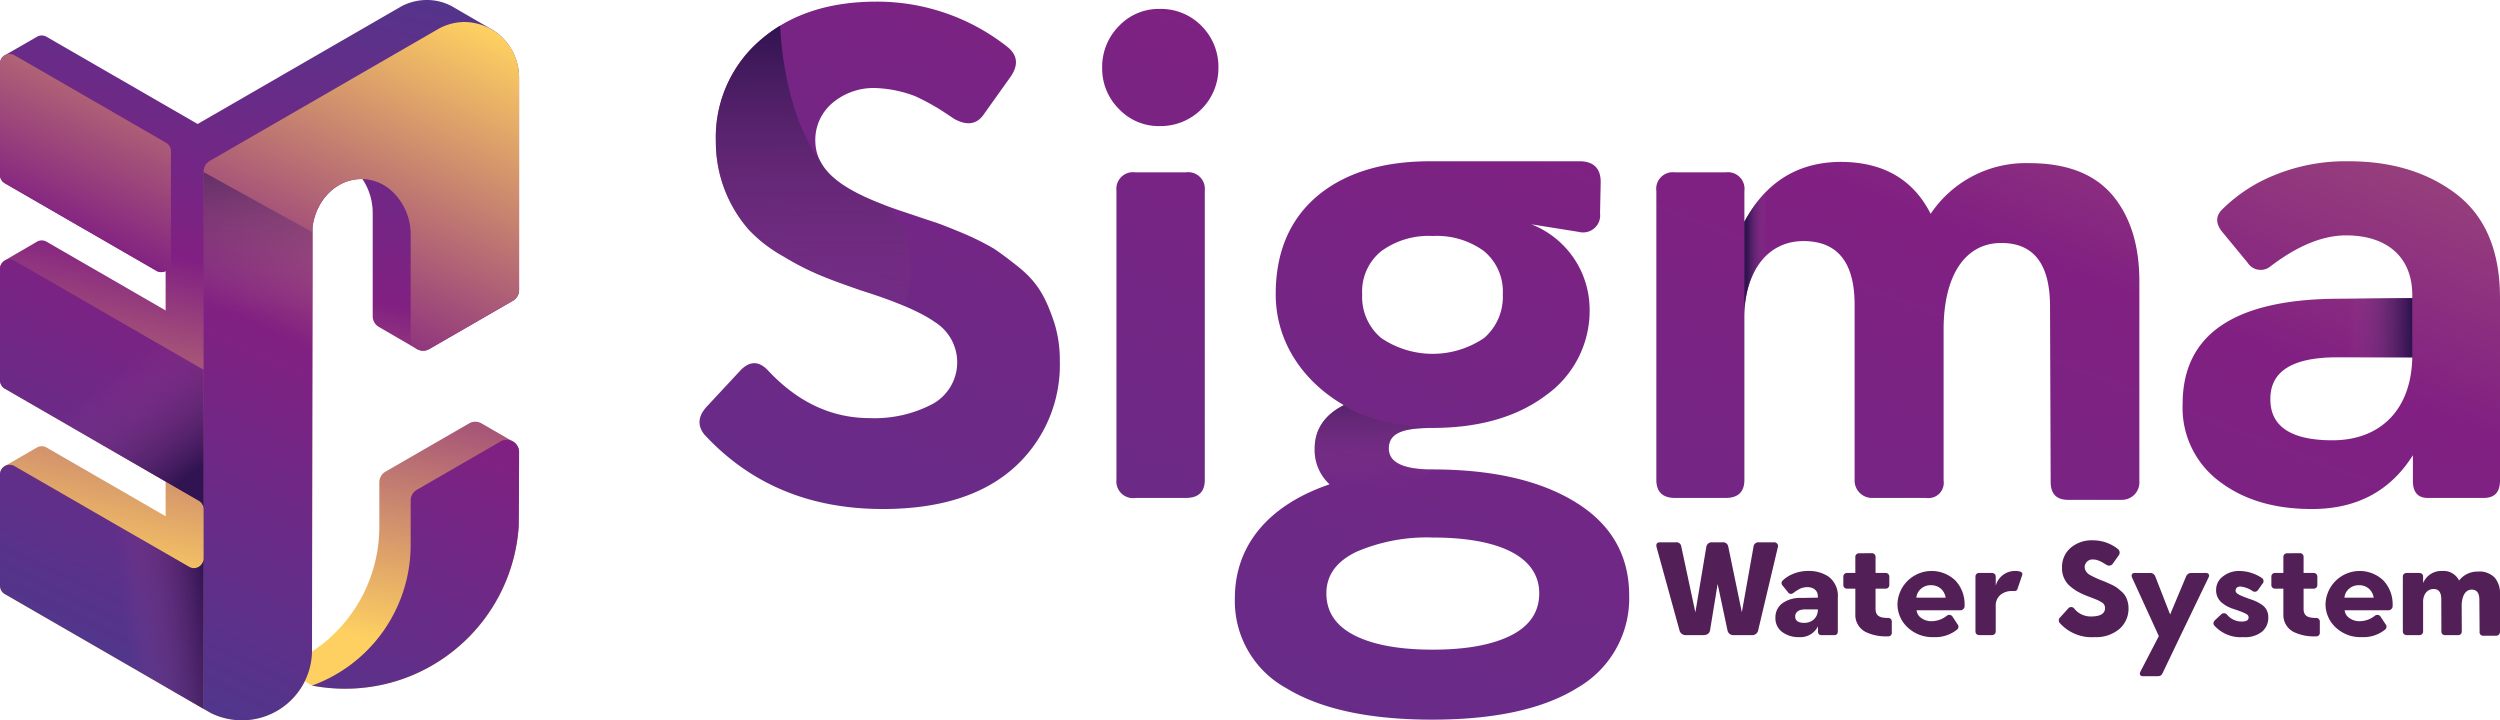 <svg xmlns="http://www.w3.org/2000/svg" xmlns:xlink="http://www.w3.org/1999/xlink" viewBox="0 0 352.526 101.568">
  <defs>
    <linearGradient id="b338a5a5-655f-41b0-80ad-dd8df9fdf41a" x1="27.15" y1="84.574" x2="47.621" y2="-7.544" gradientUnits="userSpaceOnUse">
      <stop offset="0" stop-color="#fed061"/>
      <stop offset="0.494" stop-color="#812082"/>
      <stop offset="1" stop-color="#50368c"/>
    </linearGradient>
    <linearGradient id="a9b64ca3-3e0f-46c6-b585-77b79b286477" x1="29.632" y1="-14.197" x2="-14.721" y2="79.627" xlink:href="#b338a5a5-655f-41b0-80ad-dd8df9fdf41a"/>
    <linearGradient id="eb0235aa-49b5-4f16-8185-775974623f4e" x1="92.557" y1="15.55" x2="48.204" y2="109.373" xlink:href="#b338a5a5-655f-41b0-80ad-dd8df9fdf41a"/>
    <linearGradient id="ea211e41-28db-4a9b-81b2-0c7b5b2a8324" x1="36.87" y1="34.896" x2="20.554" y2="69.411" xlink:href="#b338a5a5-655f-41b0-80ad-dd8df9fdf41a"/>
    <linearGradient id="ed7a6612-6c39-448a-ad94-322e8c8a772d" x1="63.445" y1="1.788" x2="19.092" y2="95.611" xlink:href="#b338a5a5-655f-41b0-80ad-dd8df9fdf41a"/>
    <linearGradient id="fde86902-b357-43ad-a7c1-a3c9cd2bf3dc" x1="65.119" y1="2.579" x2="20.766" y2="96.403" xlink:href="#b338a5a5-655f-41b0-80ad-dd8df9fdf41a"/>
    <linearGradient id="bfac8637-749e-4cf6-a1c0-1e471c70e5fb" x1="43.764" y1="-7.516" x2="-0.589" y2="86.308" xlink:href="#b338a5a5-655f-41b0-80ad-dd8df9fdf41a"/>
    <linearGradient id="e02071ff-cec8-4390-8f62-93d28e81e5d4" x1="54.805" y1="-2.297" x2="10.452" y2="91.527" xlink:href="#b338a5a5-655f-41b0-80ad-dd8df9fdf41a"/>
    <linearGradient id="e733584e-b1ae-4619-900c-60994c1050da" x1="36.353" y1="62.78" x2="36.353" y2="17.148" gradientUnits="userSpaceOnUse">
      <stop offset="0.4" stop-color="#944493" stop-opacity="0"/>
      <stop offset="1" stop-color="#301350"/>
    </linearGradient>
    <linearGradient id="bb9971f4-a8df-4e49-bd6a-5faa7bed30c8" x1="9.121" y1="83.43" x2="28.982" y2="81.115" xlink:href="#e733584e-b1ae-4619-900c-60994c1050da"/>
    <linearGradient id="ba18a3d1-fbdf-4eff-886e-0324dc54dd20" x1="7.761" y1="44.464" x2="25.673" y2="67.98" xlink:href="#e733584e-b1ae-4619-900c-60994c1050da"/>
    <linearGradient id="f3e2ae78-191d-437b-a60a-0f58506c8fbb" x1="209.689" y1="-182.792" x2="80.865" y2="150.08" xlink:href="#b338a5a5-655f-41b0-80ad-dd8df9fdf41a"/>
    <linearGradient id="a6c8faa6-22b2-4977-b0d8-cf62fa9809d8" x1="243.138" y1="-169.847" x2="114.315" y2="163.025" xlink:href="#b338a5a5-655f-41b0-80ad-dd8df9fdf41a"/>
    <linearGradient id="bc26b845-19bf-4b1c-b8ce-eb5ed83fd65c" x1="287.918" y1="-152.517" x2="159.094" y2="180.355" xlink:href="#b338a5a5-655f-41b0-80ad-dd8df9fdf41a"/>
    <linearGradient id="bb0928ac-bdd4-4a75-99b9-aa555f454b33" x1="337.528" y1="-133.318" x2="208.704" y2="199.554" xlink:href="#b338a5a5-655f-41b0-80ad-dd8df9fdf41a"/>
    <linearGradient id="b2794c4b-e481-45dd-8124-bb57e06d62ea" x1="394.796" y1="-111.155" x2="265.972" y2="221.718" xlink:href="#b338a5a5-655f-41b0-80ad-dd8df9fdf41a"/>
    <linearGradient id="f99c7b39-3840-4ff1-8ea5-2fb51d2c5d0c" x1="331.052" y1="46.209" x2="339.962" y2="46.209" gradientUnits="userSpaceOnUse">
      <stop offset="0" stop-color="#944493" stop-opacity="0"/>
      <stop offset="1" stop-color="#301350"/>
    </linearGradient>
    <clipPath id="abc37532-99a0-4e98-b845-13163931eada">
      <path d="M142.12,6.662c1.384,1.16,1.518,2.544.357,4.197l-3.662,5.137c-.983,1.518-2.368,1.785-4.198.803-.223-.134-2.188-1.474-2.635-1.697a30.53,30.53,0,0,0-2.993-1.564,17.261,17.261,0,0,0-5.359-1.116,8.976,8.976,0,0,0-6.298,2.143,6.814,6.814,0,0,0-2.367,5.182c0,4.511,3.974,7.324,12.505,10.138,2.01.669,3.439,1.162,4.288,1.428.804.268,2.188.805,4.108,1.608a37.547,37.547,0,0,1,4.288,2.143c.938.626,2.143,1.518,3.528,2.636,2.814,2.277,3.841,4.467,4.958,7.726a17.368,17.368,0,0,1,.804,5.404,19.459,19.459,0,0,1-6.431,15.097c-4.332,3.884-10.496,5.849-18.535,5.849q-15.475,0-25.19-10.54c-.983-1.294-.848-2.59.403-3.93l4.734-5.092c1.34-1.384,2.68-1.34,4.02.18q6.23,6.565,14.203,6.564a17.57,17.57,0,0,0,8.888-2.009,6.702,6.702,0,0,0,.312-11.523c-2.099-1.474-5.582-2.947-10.406-4.465-2.188-.761-4.064-1.43-5.583-2.055a38.082,38.082,0,0,1-5.359-2.724,20.087,20.087,0,0,1-4.958-3.842,18.803,18.803,0,0,1-4.6-12.415,18.043,18.043,0,0,1,6.253-14.248C111.348,2.061,116.796.23,123.63.23A29.655,29.655,0,0,1,142.12,6.662Z" style="fill: none"/>
    </clipPath>
    <linearGradient id="ba9c293c-4fb3-40fb-b610-8ded40074145" x1="114.306" y1="54.757" x2="114.306" y2="3.483" xlink:href="#f99c7b39-3840-4ff1-8ea5-2fb51d2c5d0c"/>
    <clipPath id="a6cfd097-3840-47f8-a8f1-2cb4c865d331">
      <path d="M297.875,27.518c2.546,3.037,3.796,7.101,3.796,12.148V67.847a2.461,2.461,0,0,1-2.546,2.636h-7.503c-1.653,0-2.457-.849-2.457-2.546l-.089-24.698c0-5.985-2.278-8.977-6.878-8.977-5.136,0-8.129,4.645-8.129,12.193V67.759a2.159,2.159,0,0,1-2.456,2.456h-7.593A2.453,2.453,0,0,1,261.52,67.669V42.971q0-8.977-7.235-8.977c-4.868,0-8.307,4.064-8.307,10.808V67.669c0,1.697-.893,2.546-2.635,2.546h-7.146c-1.742,0-2.635-.849-2.635-2.546V26.937a2.341,2.341,0,0,1,2.635-2.634h7.146a2.341,2.341,0,0,1,2.635,2.634v4.332q4.489-8.374,13.533-8.441c6.029,0,10.272,2.456,12.729,7.325a16.144,16.144,0,0,1,13.89-7.147C291.444,23.007,295.33,24.525,297.875,27.518Z" style="fill: none"/>
    </clipPath>
    <linearGradient id="eec15726-23fc-4554-bbf6-92f096338f42" x1="249.23" y1="34.094" x2="246.334" y2="34.094" xlink:href="#f99c7b39-3840-4ff1-8ea5-2fb51d2c5d0c"/>
    <clipPath id="f0851a35-a537-40e7-b109-40392771d366">
      <path d="M222.273,70.884c4.957,3.082,7.458,7.459,7.458,13.086a14.53,14.53,0,0,1-7.19,12.953c-4.823,3.037-11.702,4.555-20.589,4.555-8.843,0-15.676-1.474-20.544-4.422a14.013,14.013,0,0,1-7.28-12.684c0-7.548,4.823-13.174,13.354-16.078a6.563,6.563,0,0,1-2.099-5.046c0-2.68,1.384-4.735,4.108-6.119-5.851-3.395-9.602-9.022-9.602-15.632,0-5.939,1.965-10.54,5.85-13.845,3.886-3.261,9.201-4.913,15.944-4.913H222.72c2.01,0,3.037,1.028,2.993,3.038l-.089,4.287a2.407,2.407,0,0,1-2.993,2.636l-6.699-1.072a12.926,12.926,0,0,1,8.218,11.7,14.635,14.635,0,0,1-6.163,12.417c-4.109,3.081-9.468,4.599-16.034,4.599-4.153,0-6.119.715-6.119,2.904,0,1.965,2.054,2.947,6.119,2.947C210.482,66.195,217.271,67.759,222.273,70.884ZM202.041,91.608c4.689,0,8.352-.669,11.032-2.009,2.635-1.34,3.975-3.305,3.975-5.941,0-5.224-5.762-7.86-15.007-7.86a25.044,25.044,0,0,0-10.764,2.009c-2.813,1.34-4.243,3.305-4.243,5.851,0,2.636,1.339,4.601,3.974,5.941S197.352,91.608,202.041,91.608Zm0-58.329a11.304,11.304,0,0,0-7.28,2.145,7.312,7.312,0,0,0-2.679,6.074,7.55,7.55,0,0,0,2.679,6.163,12.909,12.909,0,0,0,14.515,0,7.651,7.651,0,0,0,2.635-6.163,7.408,7.408,0,0,0-2.635-6.074A11.253,11.253,0,0,0,202.041,33.279Z" style="fill: none"/>
    </clipPath>
    <linearGradient id="a2e31f5c-c21a-4cb9-97f6-bc9a58b5f723" x1="194.645" y1="68.186" x2="194.645" y2="52.827" xlink:href="#f99c7b39-3840-4ff1-8ea5-2fb51d2c5d0c"/>
  </defs>
  <g style="isolation: isolate">
    <g id="a0da4ecd-8565-4fe6-a5dd-d2c9a87ad33e" data-name="Layer 2">
      <g>
        <g>
          <path d="M53.486,46.134c.035.022.069.042.105.061.035.022.069.042.105.061.035.022.069.042.105.061.035.022.069.042.105.061.035.022.069.042.105.061.035.022.069.042.105.061.035.022.069.042.105.061.035.021.069.041.105.061.035.022.069.042.105.061.035.022.069.042.105.061.035.022.069.042.105.061.035.022.069.042.105.061.035.022.069.042.105.061.035.022.069.042.105.061.035.021.069.042.105.061.035.022.069.042.105.061.035.022.069.042.105.061.035.022.069.042.105.061.035.022.069.042.105.061.035.022.069.042.105.061.035.022.069.042.105.061.035.022.069.042.105.061.035.022.069.042.105.061.035.021.069.042.105.061.035.022.069.042.105.061.035.022.069.042.105.061.035.022.069.042.105.061.035.022.069.042.105.061.035.022.069.042.105.061.035.022.069.042.105.061.035.021.069.042.105.061.035.022.069.042.105.061.035.022.069.042.105.061.035.022.069.042.105.061.035.022.069.042.105.061.035.022.069.042.105.061.035.022.069.042.105.061.035.022.069.042.105.061.035.022.069.042.105.061.035.021.069.042.105.061.035.022.069.042.105.061.035.022.069.042.105.061.035.022.069.042.105.061.035.022.069.042.105.061.035.022.069.042.105.061.035.022.069.042.105.061.035.022.069.042.105.061.035.022.069.042.105.061.035.022.069.042.105.061.035.022.069.042.105.061a1.729,1.729,0,0,0,1.801.037L72.32,42.411a1.751,1.751,0,0,0,.876-1.517V10.949a7.919,7.919,0,0,0-4.005-6.891c-.035-.02-.07-.041-.105-.061s-.07-.041-.105-.061-.07-.041-.105-.061-.07-.041-.105-.061-.07-.041-.105-.061-.07-.041-.105-.061-.07-.041-.105-.061-.07-.041-.105-.061-.07-.041-.105-.061-.07-.041-.105-.061-.07-.041-.105-.061-.07-.041-.105-.061-.07-.041-.105-.061-.07-.041-.105-.061-.07-.041-.105-.06-.07-.041-.105-.061-.07-.041-.105-.061-.07-.041-.105-.061-.07-.041-.105-.061-.07-.041-.105-.061-.07-.041-.105-.061-.07-.041-.105-.061-.07-.041-.105-.061-.07-.041-.105-.061-.07-.041-.105-.061-.07-.041-.105-.061-.07-.041-.105-.061-.07-.041-.105-.061-.07-.041-.105-.061-.07-.041-.105-.061-.07-.041-.105-.061-.07-.041-.105-.061-.07-.041-.105-.061-.07-.041-.105-.061-.07-.041-.105-.061-.07-.041-.105-.061-.07-.041-.105-.061-.07-.041-.105-.061-.07-.041-.105-.061-.07-.041-.105-.061-.07-.041-.105-.061-.07-.041-.105-.061-.07-.041-.105-.061-.07-.041-.105-.061-.07-.041-.105-.061-.07-.041-.105-.061-.07-.041-.105-.061-.07-.041-.105-.061-.07-.041-.105-.061-.07-.041-.105-.061A7.406,7.406,0,0,0,60.242,0a7.61,7.61,0,0,0-3.74.951c-.004.003-20.202,11.664-28.636,16.533L6.564,5.185a1.346,1.346,0,0,0-1.403.031c-.03.016-.059.033-.088.051-.03.016-.06.033-.089.051-.03.016-.059.033-.089.051-.03.016-.059.033-.088.051-.03.016-.06.033-.089.051-.03.016-.059.033-.088.051-.03.016-.06.033-.089.051-.03.016-.06.033-.089.051-.03.016-.059.033-.088.051-.03.016-.06.033-.089.051-.03.016-.06.033-.089.051-.03.016-.059.033-.089.051-.03.016-.06.033-.089.051-.03.016-.059.032-.088.051-.03.016-.06.033-.089.051-.03.016-.06.033-.089.051-.03.016-.059.033-.088.051-.03.016-.06.033-.089.051-.03.016-.059.033-.088.051-.03.016-.06.033-.089.051-.03.016-.06.033-.089.051-.03.016-.059.033-.088.051-.03.016-.06.033-.089.051-.03.016-.059.033-.089.051-.03.016-.059.033-.089.051-.03.016-.06.033-.089.051-.03.016-.059.033-.088.051-.03.016-.06.032-.089.051-.03.016-.059.033-.089.051-.03.016-.059.033-.089.051-.03.016-.06.033-.089.051-.03.016-.059.033-.089.051-.03.016-.06.033-.089.051-.03.016-.059.033-.089.051-.03.016-.059.033-.088.051-.03.016-.06.033-.089.051-.03.016-.059.033-.088.051-.03.016-.06.033-.089.051-.03.016-.06.033-.089.051-.03.016-.059.033-.089.051-.03.016-.06.033-.089.051-.03.016-.059.033-.089.051-.03.016-.059.033-.089.051-.03.016-.06.033-.089.051-.03.016-.059.033-.089.051-.03.016-.06.033-.089.051-.03.016-.06.033-.089.051-.03.016-.059.033-.089.051-.03.016-.059.033-.089.051-.03.016-.059.033-.088.051A1.344,1.344,0,0,0,0,8.97V24.664a1.361,1.361,0,0,0,.681,1.179L22.063,38.188a1.341,1.341,0,0,0,1.292.029v5.559L6.564,34.082a1.344,1.344,0,0,0-1.406.034c-.03.016-.059.034-.088.052-.031.016-.059.034-.089.052-.031.016-.059.034-.089.052-.031.016-.059.034-.089.052-.031.016-.059.034-.089.052-.031.016-.059.034-.089.052-.031.016-.059.034-.089.052-.031.017-.059.034-.089.052-.031.017-.059.034-.089.052-.031.016-.059.034-.089.052-.031.017-.059.034-.089.052-.031.016-.059.034-.089.052-.03.016-.059.034-.089.052-.031.016-.059.034-.089.052-.03.016-.059.034-.088.052-.031.016-.059.034-.089.052-.031.016-.059.034-.089.052-.031.016-.059.034-.089.052-.031.016-.059.034-.089.052-.031.016-.059.034-.089.052-.031.016-.059.034-.089.052-.031.016-.059.034-.089.052-.031.016-.059.034-.089.052-.031.016-.059.034-.089.052-.031.016-.059.034-.089.052-.03.016-.059.034-.088.052-.031.016-.059.034-.089.052-.03.016-.059.034-.089.052-.031.017-.059.034-.089.053-.03.016-.059.034-.088.052-.031.017-.059.034-.089.052-.031.017-.059.034-.089.052-.031.016-.059.034-.089.052-.031.016-.059.034-.089.052-.031.016-.059.034-.089.052-.031.016-.059.034-.089.052-.031.016-.059.034-.089.052-.031.016-.059.034-.089.052-.031.016-.059.034-.089.052-.031.016-.059.034-.089.052-.03.016-.059.034-.088.052-.031.016-.059.034-.089.052-.03.016-.059.034-.089.052-.031.016-.059.034-.089.052-.031.016-.059.034-.088.052-.031.016-.059.034-.089.052-.031.016-.059.034-.089.052-.03.016-.059.034-.088.052-.031.016-.059.034-.089.052-.031.016-.059.034-.089.052A1.345,1.345,0,0,0,0,37.935V53.629a1.361,1.361,0,0,0,.681,1.179L23.355,67.898v.765l.001.009v4.125L6.564,63.103a1.345,1.345,0,0,0-1.403.031c-.03.016-.059.033-.089.051-.03.016-.059.033-.089.052-.03.016-.059.033-.088.051-.03.016-.059.033-.089.051-.03.016-.059.033-.089.051-.03.016-.059.033-.089.052-.03.016-.059.033-.089.051-.03.016-.059.033-.089.051-.03.016-.059.033-.089.052-.03.016-.059.033-.089.051-.03.016-.059.033-.089.051-.03.016-.059.033-.089.051-.03.016-.059.033-.089.052-.03.016-.059.033-.089.051-.03.016-.059.033-.089.051-.03.016-.059.033-.089.052-.03.016-.059.033-.088.051-.03.016-.059.033-.089.051-.03.016-.059.033-.089.051-.03.016-.06.033-.089.051-.03.016-.06.033-.089.052-.03.016-.059.033-.089.051-.03.016-.06.033-.089.051-.03.016-.059.033-.089.051-.03.016-.059.033-.089.052-.03.016-.059.033-.089.051-.03.016-.06.033-.089.051-.03.016-.059.033-.089.052-.031.016-.059.033-.089.051-.03.016-.059.033-.088.051-.03.016-.06.033-.089.051-.03.016-.059.033-.088.051-.03.016-.059.033-.089.052-.03.016-.059.033-.089.051-.03.016-.059.033-.089.051-.03.016-.06.033-.089.052-.03.016-.06.033-.089.051-.03.016-.06.033-.089.051-.03.016-.059.033-.089.051-.03.016-.06.033-.089.052-.03.016-.059.033-.089.051-.03.016-.06.033-.089.051-.03.016-.06.033-.089.051-.03.016-.059.033-.088.052-.03.016-.06.033-.089.051-.03.016-.06.033-.089.051-.03.016-.06.033-.089.052-.03.016-.059.033-.088.051-.03.016-.059.033-.089.051-.03.016-.059.033-.089.051A1.345,1.345,0,0,0,0,66.9V82.594a1.362,1.362,0,0,0,.681,1.179L28.709,99.955v0l.006.004h0l.984.569.001,0a9.884,9.884,0,0,0,12.611-3.32h.001q.26-.385.484-.795c.065-.12.123-.231.184-.354.006.001,1.016.617,1.016.617a24.72,24.72,0,0,0,10.997-.382,24.19,24.19,0,0,0,2.915-.977A24.485,24.485,0,0,0,73.135,74.311c.04-.57.06-10.556.06-10.556A1.718,1.718,0,0,0,72.28,62.23c-.029-.018-.057-.034-.087-.05-.029-.018-.057-.034-.087-.05s-.057-.034-.086-.05c-.029-.018-.057-.034-.087-.05s-.057-.034-.087-.05c-.029-.018-.057-.034-.087-.05s-.057-.034-.086-.05c-.029-.018-.057-.034-.087-.05s-.057-.034-.087-.05c-.029-.018-.057-.034-.087-.05s-.057-.034-.086-.05c-.029-.018-.057-.034-.087-.05s-.057-.034-.087-.05c-.029-.018-.057-.034-.087-.05s-.057-.034-.086-.05-.057-.034-.087-.05c-.029-.018-.057-.035-.087-.05-.029-.018-.057-.034-.087-.05-.029-.018-.057-.035-.087-.05-.029-.018-.057-.034-.087-.05-.029-.018-.057-.034-.086-.05s-.057-.034-.087-.05c-.029-.018-.057-.034-.087-.05-.029-.018-.057-.034-.086-.05-.029-.018-.057-.034-.087-.05s-.057-.034-.087-.05c-.029-.018-.057-.034-.087-.05s-.057-.034-.086-.05c-.029-.018-.057-.034-.087-.05s-.057-.034-.087-.05c-.029-.018-.057-.034-.087-.05s-.057-.034-.086-.05-.057-.034-.087-.05c-.029-.018-.057-.035-.087-.05-.029-.018-.057-.034-.087-.05-.029-.018-.057-.035-.087-.05-.029-.018-.057-.034-.086-.05-.029-.018-.057-.034-.087-.05s-.057-.034-.087-.05c-.029-.018-.057-.034-.087-.05s-.057-.034-.086-.05c-.029-.018-.057-.034-.087-.05s-.057-.034-.087-.05c-.029-.018-.057-.034-.087-.05s-.057-.034-.087-.05c-.029-.018-.057-.034-.087-.05s-.057-.034-.087-.05c-.029-.018-.057-.034-.087-.05s-.057-.034-.087-.05c-.029-.018-.057-.034-.086-.05a1.718,1.718,0,0,0-1.78-.031L54.359,66.508a1.739,1.739,0,0,0-.869,1.506v6.237a21.094,21.094,0,0,1-7.993,16.55c-.486.387-.993.747-1.513,1.09.001-.068.013-.134.013-.202l.068-58.611.001-1.023,0-.002c.477-3.847,3.379-6.805,6.887-6.805.053,0,.105.006.158.007a8.602,8.602,0,0,1,1.444,4.813V44.594A1.73,1.73,0,0,0,53.486,46.134Z" style="fill: url(#b338a5a5-655f-41b0-80ad-dd8df9fdf41a)"/>
          <g>
            <path d="M24.105,21.315V37.009a1.361,1.361,0,0,1-2.042,1.179L.681,25.843A1.361,1.361,0,0,1,0,24.664V8.97A1.361,1.361,0,0,1,2.042,7.791L23.424,20.136A1.361,1.361,0,0,1,24.105,21.315Z" style="fill: url(#a9b64ca3-3e0f-46c6-b585-77b79b286477)"/>
            <path d="M70.587,62.249a1.739,1.739,0,0,1,2.608,1.506s-.02,9.986-.06,10.556A24.564,24.564,0,0,1,57.909,95.315a24.191,24.191,0,0,1-2.915.977,24.729,24.729,0,0,1-10.997.382A21.109,21.109,0,0,0,57.909,76.81V70.573a1.739,1.739,0,0,1,.87-1.506Z" style="fill: url(#eb0235aa-49b5-4f16-8185-775974623f4e)"/>
            <polygon points="28.714 52.155 28.71 52.152 28.71 52.157 28.714 52.155" style="fill: url(#ea211e41-28db-4a9b-81b2-0c7b5b2a8324)"/>
            <polygon points="28.71 78.759 28.71 71.776 28.709 71.767 28.709 78.768 28.71 78.759" style="fill: url(#ed7a6612-6c39-448a-ad94-322e8c8a772d)"/>
            <path d="M65.597,3.104a7.607,7.607,0,0,0-3.74.951C61.852,4.058,29.58,22.691,29.58,22.691a1.739,1.739,0,0,0-.87,1.506V52.152l.004.003-.004.003v-.005l-.001,0V71.767l.001.009v6.983l-.001.009v21.18a.013.013,0,0,0,.006.011l.984.568.001.001a9.884,9.884,0,0,0,12.611-3.32h.001c.173-.257.335-.523.484-.796a9.837,9.837,0,0,0,1.2-4.723l.068-58.611.001-1.023,0-.002c.477-3.847,3.379-6.806,6.887-6.806A6.381,6.381,0,0,1,55.089,26.8H55.09a8.314,8.314,0,0,1,2.819,6.371V47.698a1.752,1.752,0,0,0,2.627,1.517L72.32,42.412a1.752,1.752,0,0,0,.876-1.517V10.949A7.775,7.775,0,0,0,65.597,3.104Z" style="fill: url(#fde86902-b357-43ad-a7c1-a3c9cd2bf3dc)"/>
            <path d="M0,37.935V53.629a1.361,1.361,0,0,0,.681,1.179L28.029,70.597a1.361,1.361,0,0,1,.68,1.17V52.152L2.042,36.756A1.361,1.361,0,0,0,0,37.935Z" style="fill: url(#bfac8637-749e-4cf6-a1c0-1e471c70e5fb)"/>
            <path d="M26.668,79.938,2.042,65.721A1.361,1.361,0,0,0,0,66.9V82.593a1.362,1.362,0,0,0,.681,1.179L28.709,99.955V78.767A1.361,1.361,0,0,1,26.668,79.938Z" style="fill: url(#e02071ff-cec8-4390-8f62-93d28e81e5d4)"/>
          </g>
          <polygon points="28.709 24.267 28.709 51.476 43.997 51.476 43.997 32.712 28.709 24.267" style="mix-blend-mode: multiply;fill: url(#e733584e-b1ae-4619-900c-60994c1050da)"/>
          <path d="M26.668,79.938,2.042,65.721A1.361,1.361,0,0,0,0,66.9V82.593a1.362,1.362,0,0,0,.681,1.179L28.709,99.955V78.767A1.361,1.361,0,0,1,26.668,79.938Z" style="mix-blend-mode: multiply;fill: url(#bb9971f4-a8df-4e49-bd6a-5faa7bed30c8)"/>
          <path d="M0,37.935V53.629a1.361,1.361,0,0,0,.681,1.179L28.029,70.597a1.361,1.361,0,0,1,.68,1.17V52.152L2.042,36.756A1.361,1.361,0,0,0,0,37.935Z" style="mix-blend-mode: multiply;fill: url(#ba18a3d1-fbdf-4eff-886e-0324dc54dd20)"/>
        </g>
        <path d="M142.12,6.662c1.384,1.16,1.518,2.544.357,4.197l-3.662,5.137c-.983,1.518-2.368,1.785-4.198.803-.223-.134-2.188-1.474-2.635-1.697a30.53,30.53,0,0,0-2.993-1.564,17.261,17.261,0,0,0-5.359-1.116,8.976,8.976,0,0,0-6.298,2.143,6.814,6.814,0,0,0-2.367,5.182c0,4.511,3.974,7.324,12.505,10.138,2.01.669,3.439,1.162,4.288,1.428.804.268,2.188.805,4.108,1.608a37.547,37.547,0,0,1,4.288,2.143c.938.626,2.143,1.518,3.528,2.636,2.814,2.277,3.841,4.467,4.958,7.726a17.368,17.368,0,0,1,.804,5.404,19.459,19.459,0,0,1-6.431,15.097c-4.332,3.884-10.496,5.849-18.535,5.849q-15.475,0-25.19-10.54c-.983-1.294-.848-2.59.403-3.93l4.734-5.092c1.34-1.384,2.68-1.34,4.02.18q6.23,6.565,14.203,6.564a17.57,17.57,0,0,0,8.888-2.009,6.702,6.702,0,0,0,.312-11.523c-2.099-1.474-5.582-2.947-10.406-4.465-2.188-.761-4.064-1.43-5.583-2.055a38.082,38.082,0,0,1-5.359-2.724,20.087,20.087,0,0,1-4.958-3.842,18.803,18.803,0,0,1-4.6-12.415,18.043,18.043,0,0,1,6.253-14.248C111.348,2.061,116.796.23,123.63.23A29.655,29.655,0,0,1,142.12,6.662Z" style="fill: url(#f3e2ae78-191d-437b-a60a-0f58506c8fbb)"/>
        <path d="M169.442,3.669a8.153,8.153,0,0,1,2.367,5.895,8.159,8.159,0,0,1-8.262,8.217,7.721,7.721,0,0,1-5.762-2.412,8.022,8.022,0,0,1-2.368-5.805,8.153,8.153,0,0,1,2.368-5.895,7.721,7.721,0,0,1,5.762-2.412A8.019,8.019,0,0,1,169.442,3.669ZM167.209,24.303a2.348,2.348,0,0,1,2.68,2.546V67.669q0,2.545-2.68,2.546h-7.101a2.348,2.348,0,0,1-2.68-2.546V26.848a2.348,2.348,0,0,1,2.68-2.546Z" style="fill: url(#a6c8faa6-22b2-4977-b0d8-cf62fa9809d8)"/>
        <path d="M222.273,70.884c4.957,3.082,7.458,7.459,7.458,13.086a14.53,14.53,0,0,1-7.19,12.953c-4.823,3.037-11.702,4.555-20.589,4.555-8.843,0-15.676-1.474-20.544-4.422a14.013,14.013,0,0,1-7.28-12.684c0-7.548,4.823-13.174,13.354-16.078a6.563,6.563,0,0,1-2.099-5.046c0-2.68,1.384-4.735,4.108-6.119-5.851-3.395-9.602-9.022-9.602-15.632,0-5.939,1.965-10.54,5.85-13.845,3.886-3.261,9.201-4.913,15.944-4.913H222.72c2.01,0,3.037,1.028,2.993,3.038l-.089,4.287a2.407,2.407,0,0,1-2.993,2.636l-6.699-1.072a12.926,12.926,0,0,1,8.218,11.7,14.635,14.635,0,0,1-6.163,12.417c-4.109,3.081-9.468,4.599-16.034,4.599-4.153,0-6.119.715-6.119,2.904,0,1.965,2.054,2.947,6.119,2.947C210.482,66.195,217.271,67.759,222.273,70.884ZM202.041,91.608c4.689,0,8.352-.669,11.032-2.009,2.635-1.34,3.975-3.305,3.975-5.941,0-5.224-5.762-7.86-15.007-7.86a25.044,25.044,0,0,0-10.764,2.009c-2.813,1.34-4.243,3.305-4.243,5.851,0,2.636,1.339,4.601,3.974,5.941S197.352,91.608,202.041,91.608Zm0-58.329a11.304,11.304,0,0,0-7.28,2.145,7.312,7.312,0,0,0-2.679,6.074,7.55,7.55,0,0,0,2.679,6.163,12.909,12.909,0,0,0,14.515,0,7.651,7.651,0,0,0,2.635-6.163,7.408,7.408,0,0,0-2.635-6.074A11.253,11.253,0,0,0,202.041,33.279Z" style="fill: url(#bc26b845-19bf-4b1c-b8ce-eb5ed83fd65c)"/>
        <path d="M297.875,27.518c2.546,3.037,3.796,7.101,3.796,12.148V67.847a2.461,2.461,0,0,1-2.546,2.636h-7.503c-1.653,0-2.457-.849-2.457-2.546l-.089-24.698c0-5.985-2.278-8.977-6.878-8.977-5.136,0-8.129,4.645-8.129,12.193V67.759a2.159,2.159,0,0,1-2.456,2.456h-7.593A2.453,2.453,0,0,1,261.52,67.669V42.971q0-8.977-7.235-8.977c-4.868,0-8.307,4.064-8.307,10.808V67.669c0,1.697-.893,2.546-2.635,2.546h-7.146c-1.742,0-2.635-.849-2.635-2.546V26.937a2.341,2.341,0,0,1,2.635-2.634h7.146a2.341,2.341,0,0,1,2.635,2.634v4.332q4.489-8.374,13.533-8.441c6.029,0,10.272,2.456,12.729,7.325a16.144,16.144,0,0,1,13.89-7.147C291.444,23.007,295.33,24.525,297.875,27.518Z" style="fill: url(#bb0928ac-bdd4-4a75-99b9-aa555f454b33)"/>
        <path d="M346.452,27.429c4.065,3.171,6.074,8.039,6.074,14.604V67.759c0,1.653-.759,2.456-2.322,2.456h-7.86c-1.385,0-2.099-.803-2.099-2.367V64.186c-3.171,5.046-7.905,7.592-14.247,7.592-5.315,0-9.648-1.294-13.086-3.93a12.93,12.93,0,0,1-5.137-10.897q0-14.738,21.974-14.828l10.407-.088v-.447c0-5.226-3.439-8.397-9.334-8.397-3.305,0-6.878,1.474-10.674,4.377a2.168,2.168,0,0,1-3.216-.536l-3.573-4.331c-.983-1.206-.938-2.323.089-3.261a22.153,22.153,0,0,1,7.369-4.779,26.463,26.463,0,0,1,10.361-1.921Q340.356,22.738,346.452,27.429Zm-6.297,22.955H329.57c-6.298,0-9.424,1.965-9.424,5.851-.045,3.886,2.903,5.851,8.754,5.851C335.51,62.086,340.021,57.932,340.155,50.385Z" style="fill: url(#b2794c4b-e481-45dd-8124-bb57e06d62ea)"/>
        <polygon points="340.155 42.034 340.155 50.385 331.245 50.385 331.245 42.112 340.155 42.034" style="mix-blend-mode: multiply;fill: url(#f99c7b39-3840-4ff1-8ea5-2fb51d2c5d0c)"/>
        <g style="clip-path: url(#abc37532-99a0-4e98-b845-13163931eada)">
          <path d="M110.014,3.621s.46,19.404,11.316,23.466,6.02,16.382,6.02,16.382a61.312,61.312,0,0,0-7.126-2.933c-1.808-.406-14-5.43-17.128-10.671C100.067,24.791,96.208,10.937,110.014,3.621Z" style="fill: url(#ba9c293c-4fb3-40fb-b610-8ded40074145)"/>
        </g>
        <g style="clip-path: url(#a6cfd097-3840-47f8-a8f1-2cb4c865d331)">
          <path d="M245.978,31.269v12.547s.058-7.917,6.3-9.573l-.05-9.871A15.489,15.489,0,0,0,245.978,31.269Z" style="mix-blend-mode: multiply;fill: url(#eec15726-23fc-4554-bbf6-92f096338f42)"/>
        </g>
        <g style="clip-path: url(#f0851a35-a537-40e7-b109-40392771d366)">
          <path d="M189.491,57.129s3.82,3.125,13.782,3.194S198.3,68.707,198.3,68.707s-14.896-.077-14.992-.27S182.15,61.8,182.805,60.43s3.724-3.705,3.724-3.705Z" style="mix-blend-mode: multiply;fill: url(#a2e31f5c-c21a-4cb9-97f6-bc9a58b5f723)"/>
        </g>
        <g>
          <path d="M250.144,76.471a.532.532,0,0,1,.545.715l-2.757,11.642a.856.856,0,0,1-.936.732h-2.493a.835.835,0,0,1-.911-.681l-1.387-6.536-1.064,6.502q-.115.714-.995.715h-2.357a.895.895,0,0,1-.97-.698l-3.226-11.71c-.102-.451.06-.681.485-.681h2.23a.676.676,0,0,1,.766.578l1.992,9.302,1.548-9.268a.767.767,0,0,1,.834-.612h1.43a.736.736,0,0,1,.825.612l1.915,9.251,1.651-9.268a.69.69,0,0,1,.775-.595Z" style="fill: #522056"/>
          <path d="M257.84,81.304a3.384,3.384,0,0,1,1.311,2.971v4.749c0,.357-.17.536-.502.536h-1.812q-.485,0-.485-.562v-.69a2.729,2.729,0,0,1-2.638,1.532,3.826,3.826,0,0,1-2.409-.724,2.389,2.389,0,0,1-.953-2.018,2.466,2.466,0,0,1,.936-2,4.331,4.331,0,0,1,2.774-.783l2.272-.042v-.188c0-.817-.604-1.293-1.498-1.293a2.772,2.772,0,0,0-.8.136,1.877,1.877,0,0,0-.358.162c-.145.085-.246.144-.289.17a3.191,3.191,0,0,0-.289.196,1.922,1.922,0,0,1-.255.179.485.485,0,0,1-.732-.145l-.749-.919a.493.493,0,0,1,.017-.715,4.573,4.573,0,0,1,1.515-.953,5.428,5.428,0,0,1,2.111-.392A4.953,4.953,0,0,1,257.84,81.304Zm-2.127,6.093a1.793,1.793,0,0,0,.621-1.328v-.136h-1.83c-.859,0-1.362.4-1.362.979-.008.613.426.919,1.285.919A2.023,2.023,0,0,0,255.713,87.397Z" style="fill: #522056"/>
          <path d="M263.919,78.002a.516.516,0,0,1,.554.545V80.794h1.412a.507.507,0,0,1,.528.519v1.175a.503.503,0,0,1-.528.519h-1.412v2.842c0,.953.527,1.285,1.71,1.285a.519.519,0,0,1,.579.595v1.447a.496.496,0,0,1-.579.553,6.515,6.515,0,0,1-3.047-.587,2.676,2.676,0,0,1-1.515-2.527V83.006h-1.174a.501.501,0,0,1-.519-.519V81.313a.5.5,0,0,1,.519-.519h1.174V78.547a.503.503,0,0,1,.519-.528Z" style="fill: #522056"/>
          <path d="M275.732,81.865a4.859,4.859,0,0,1,1.294,3.49.615.615,0,0,1-.698.698H270.26a1.478,1.478,0,0,0,.647,1.081,2.381,2.381,0,0,0,1.515.459,3.464,3.464,0,0,0,2.111-.774.548.548,0,0,1,.766.093l.766,1.166a.504.504,0,0,1-.119.715A4.869,4.869,0,0,1,272.686,89.84a5.083,5.083,0,0,1-3.702-1.379,4.462,4.462,0,0,1-1.421-3.31,4.824,4.824,0,0,1,8.17-3.286Zm-3.446.656a2.045,2.045,0,0,0-1.396.493,1.899,1.899,0,0,0-.663,1.26h4.127a2.095,2.095,0,0,0-.689-1.277A2.07,2.07,0,0,0,272.286,82.521Z" style="fill: #522056"/>
          <path d="M285.147,81.108l-.664,1.949a.388.388,0,0,1-.417.281h-.451a2.539,2.539,0,0,0-1.387.433,1.934,1.934,0,0,0-.808,1.677v3.532c0,.383-.204.579-.613.579h-1.642c-.408,0-.613-.196-.604-.579v-7.617a.516.516,0,0,1,.604-.57h1.642c.408,0,.613.187.613.57v1.225a2.809,2.809,0,0,1,2.715-2.076,2.407,2.407,0,0,1,.715.086C285.13,80.692,285.224,80.862,285.147,81.108Z" style="fill: #522056"/>
          <path d="M298.647,77.415a.653.653,0,0,1,.085.936l-.783,1.098a.64.64,0,0,1-.919.196c-.034-.026-.187-.111-.451-.272a4.107,4.107,0,0,0-.74-.358,2.088,2.088,0,0,0-.681-.119,1.097,1.097,0,0,0-1.2,1.063,1.309,1.309,0,0,0,.426.886,2.181,2.181,0,0,0,.519.341c.247.127.434.221.57.28.127.06.366.162.698.306.374.145.638.247.8.315.153.069.4.179.749.341a5.229,5.229,0,0,1,.774.433c.171.128.383.307.63.52a2.679,2.679,0,0,1,.885,1.421,3.261,3.261,0,0,1,.136.978,3.78,3.78,0,0,1-1.268,2.893,5.07,5.07,0,0,1-3.54,1.167,5.998,5.998,0,0,1-4.842-1.941.569.569,0,0,1,.034-.868l1.098-1.216a.537.537,0,0,1,.885.034,2.979,2.979,0,0,0,2.341,1.08c1.319,0,1.983-.4,1.983-1.209a.918.918,0,0,0-.545-.825c-.204-.119-.375-.213-.519-.281-.145-.06-.392-.161-.74-.298-.349-.127-.613-.23-.774-.297a9.36,9.36,0,0,1-1.26-.587,7.017,7.017,0,0,1-1.072-.749,3.289,3.289,0,0,1-1.157-2.655,3.534,3.534,0,0,1,1.2-2.766,4.567,4.567,0,0,1,3.175-1.072A5.656,5.656,0,0,1,298.647,77.415Z" style="fill: #522056"/>
          <path d="M311.04,80.794c.4,0,.579.272.383.646l-3.846,7.983-2.595,5.421c-.179.401-.349.503-.715.503H302.155c-.374,0-.51-.272-.332-.647l2.595-5.004-3.761-8.22c-.178-.401-.034-.681.366-.681h2.127a.744.744,0,0,1,.766.485l2.094,5.37,2.247-5.353a.77.77,0,0,1,.732-.502Z" style="fill: #522056"/>
          <path d="M318.931,81.492a.526.526,0,0,1,.085.834l-.596.851a.549.549,0,0,1-.817.145,3.647,3.647,0,0,0-1.677-.613c-.468,0-.681.246-.681.578,0,.231.154.417.596.622a5.608,5.608,0,0,0,.536.237c.128.052.357.136.681.255a.938.938,0,0,0,.196.069,9.276,9.276,0,0,1,.962.374,6.401,6.401,0,0,1,.8.477,2.05,2.05,0,0,1,.834,1.778,2.529,2.529,0,0,1-.851,1.949,3.809,3.809,0,0,1-2.655.792,4.97,4.97,0,0,1-4.094-1.626c-.213-.256-.162-.528.145-.817l.817-.765a.564.564,0,0,1,.834.051,2.656,2.656,0,0,0,2.094.961c.63,0,.945-.195.936-.595,0-.204-.11-.375-.477-.553-.178-.085-.332-.153-.459-.204s-.349-.127-.647-.238c-.298-.102-.519-.179-.646-.221a4.518,4.518,0,0,1-1.702-.988,2.262,2.262,0,0,1-.647-1.718,2.309,2.309,0,0,1,.953-1.839,3.639,3.639,0,0,1,2.391-.774A5.792,5.792,0,0,1,318.931,81.492Z" style="fill: #522056"/>
          <path d="M324.277,78.002a.516.516,0,0,1,.553.545V80.794h1.412a.507.507,0,0,1,.528.519v1.175a.503.503,0,0,1-.528.519H324.83v2.842c0,.953.527,1.285,1.71,1.285a.519.519,0,0,1,.578.595v1.447a.496.496,0,0,1-.578.553,6.516,6.516,0,0,1-3.047-.587,2.676,2.676,0,0,1-1.515-2.527V83.006h-1.175a.501.501,0,0,1-.519-.519V81.313a.5.5,0,0,1,.519-.519h1.175V78.547a.503.503,0,0,1,.519-.528Z" style="fill: #522056"/>
          <path d="M336.091,81.865a4.859,4.859,0,0,1,1.294,3.49.615.615,0,0,1-.698.698h-6.068a1.478,1.478,0,0,0,.647,1.081,2.38,2.38,0,0,0,1.515.459,3.463,3.463,0,0,0,2.111-.774.548.548,0,0,1,.766.093l.766,1.166a.504.504,0,0,1-.119.715,4.869,4.869,0,0,1-3.259,1.048,5.083,5.083,0,0,1-3.702-1.379,4.461,4.461,0,0,1-1.421-3.31,4.824,4.824,0,0,1,8.17-3.286Zm-3.446.656a2.044,2.044,0,0,0-1.396.493,1.898,1.898,0,0,0-.663,1.26h4.127a2.096,2.096,0,0,0-.689-1.277A2.07,2.07,0,0,0,332.644,82.521Z" style="fill: #522056"/>
          <path d="M349.411,80.598a2.984,2.984,0,0,1,2.366.851,3.39,3.39,0,0,1,.749,2.323V89.074a.536.536,0,0,1-.57.57h-1.745a.499.499,0,0,1-.562-.57l-.034-4.502c0-.953-.357-1.429-1.081-1.429-.817,0-1.344.766-1.412,2.093l.017,3.745c0,.383-.187.579-.553.579h-1.762a.505.505,0,0,1-.562-.579l-.017-4.493c0-.953-.357-1.43-1.081-1.43-.774,0-1.387.58-1.48,1.609v4.314a.525.525,0,0,1-.604.579h-1.642c-.408,0-.613-.196-.613-.579v-7.617c0-.383.204-.579.613-.57H341.08c.408,0,.613.187.604.57v.86a2.761,2.761,0,0,1,2.689-1.71,2.44,2.44,0,0,1,2.383,1.345A3.272,3.272,0,0,1,349.411,80.598Z" style="fill: #522056"/>
        </g>
      </g>
    </g>
  </g>
</svg>
